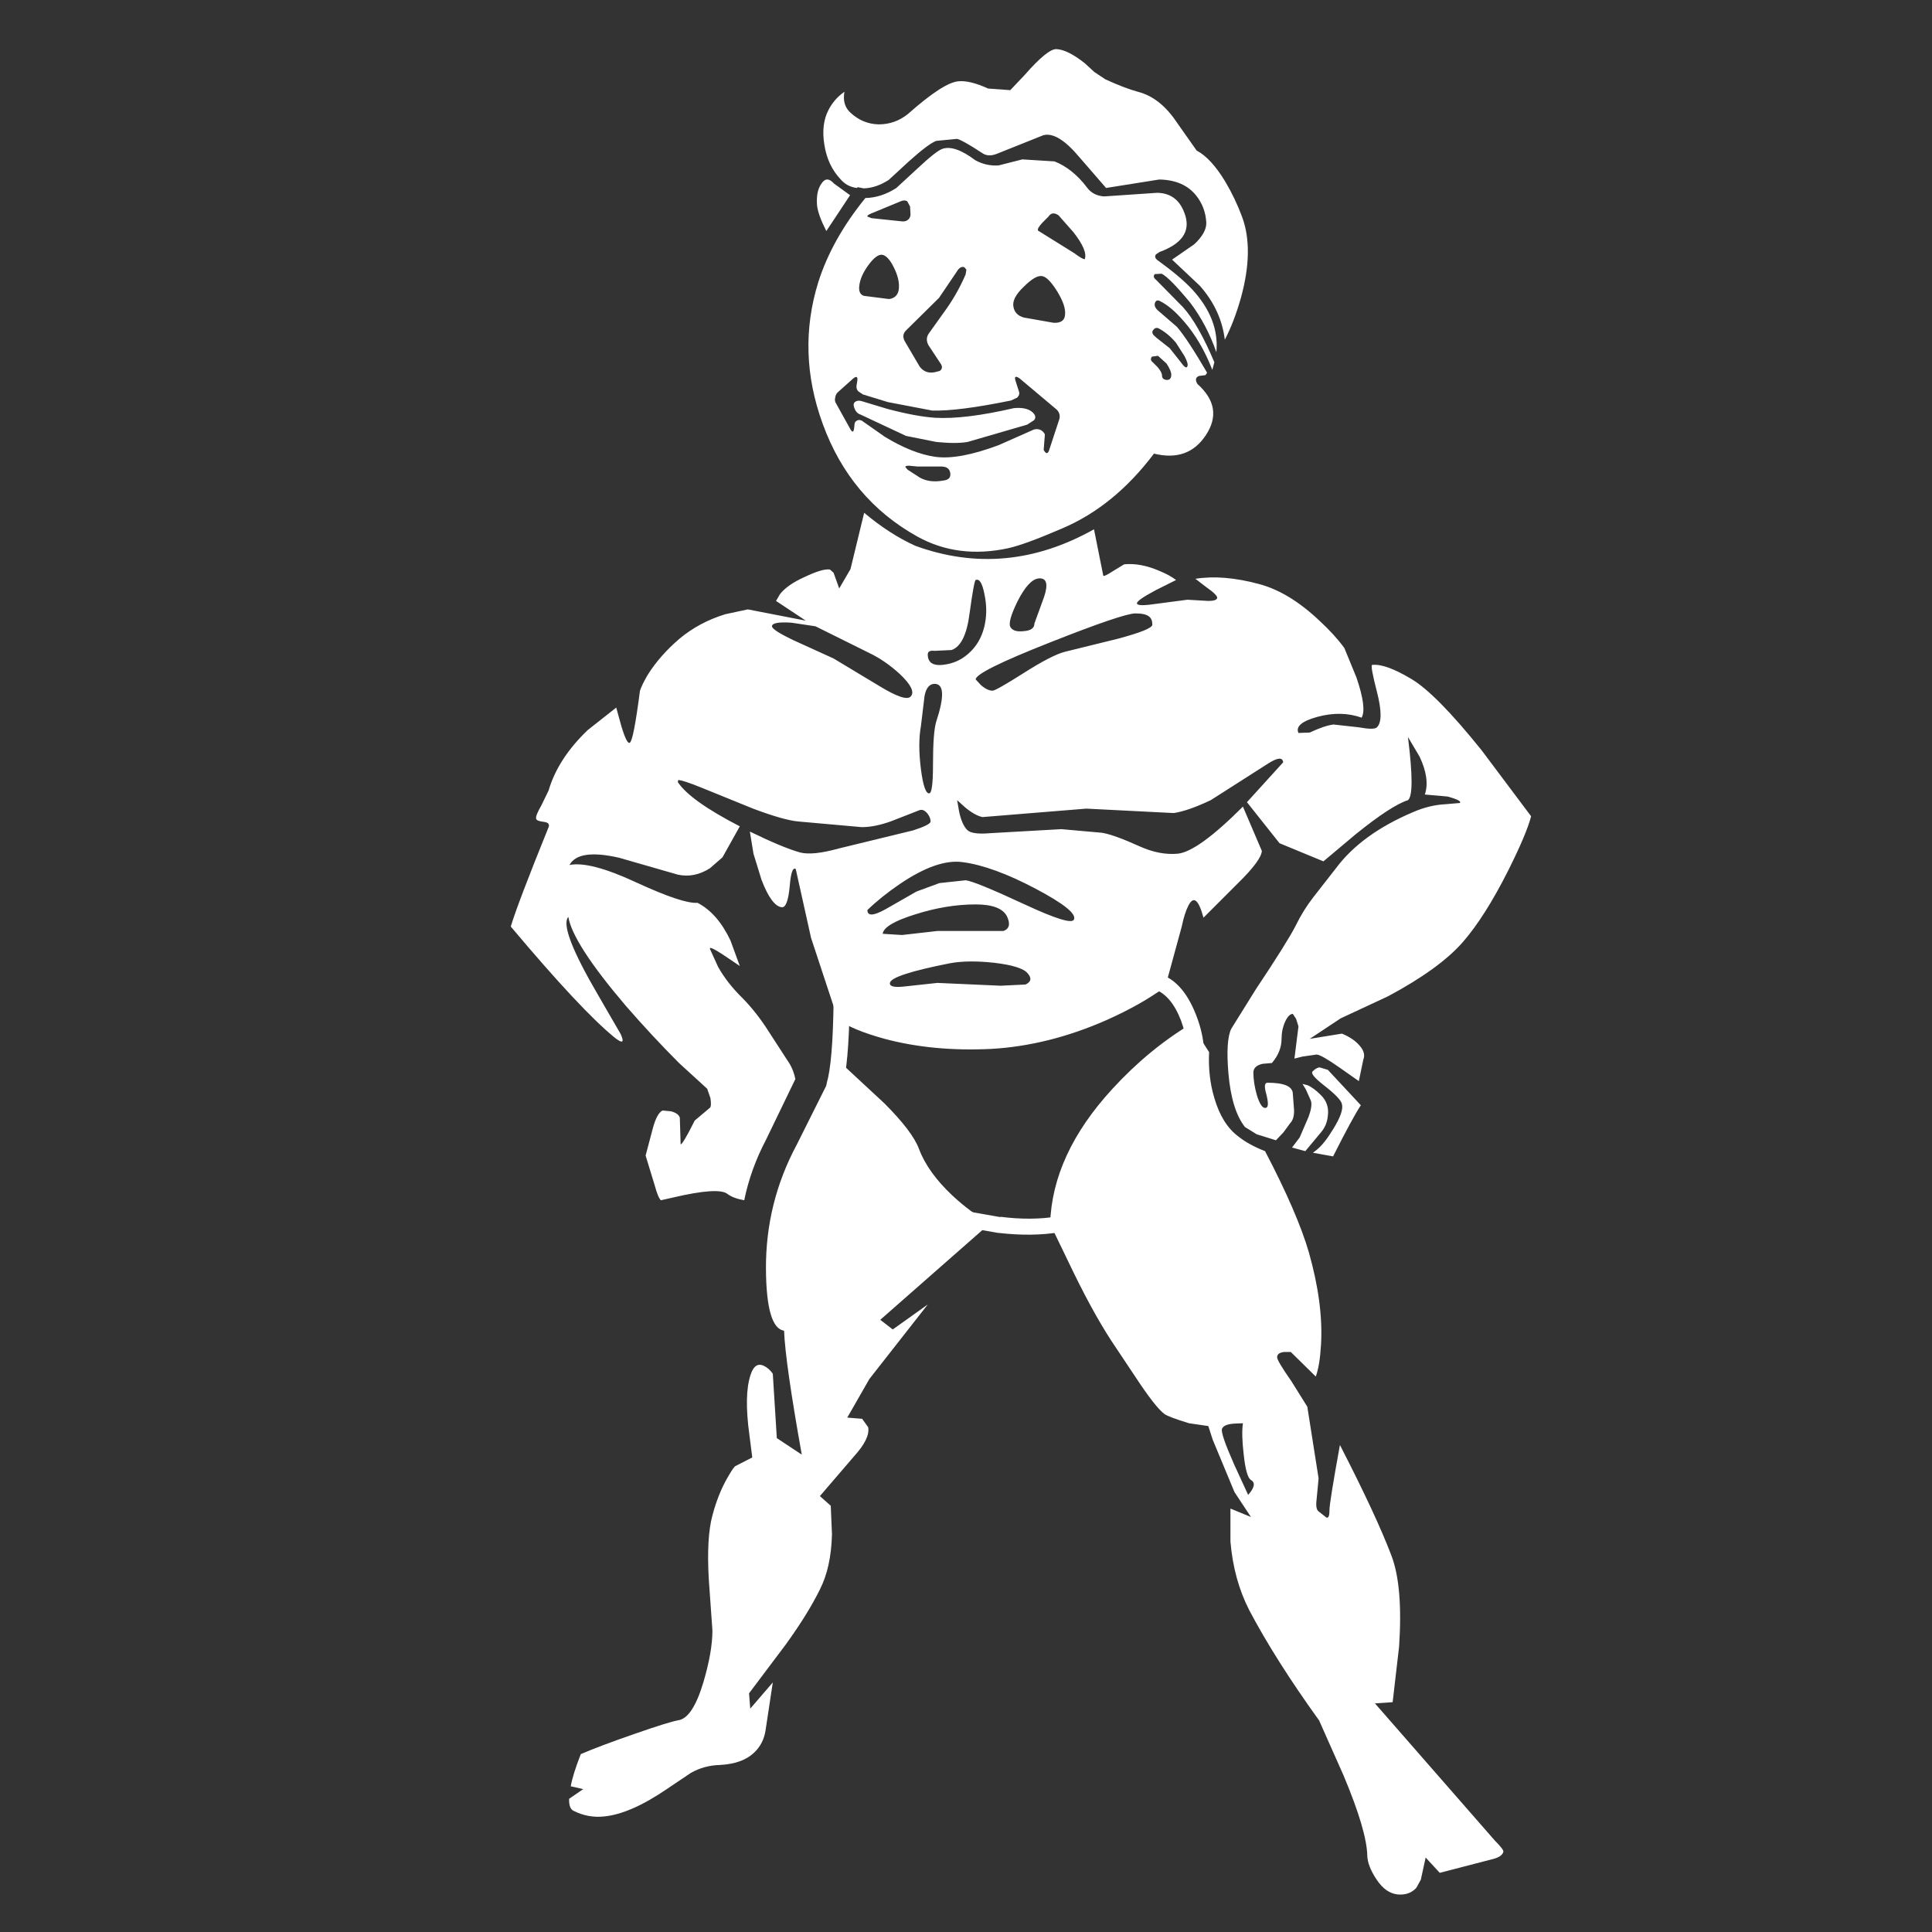 <?xml version="1.0" encoding="utf-8"?><svg id="Strength" image-rendering="auto" baseProfile="basic" version="1.1" x="0px" y="0px" width="240" height="240" xmlns="http://www.w3.org/2000/svg" xmlns:xlink="http://www.w3.org/1999/xlink"><rect width="100%" height="100%" fill="#333333" stroke="none"/><g id="Scene-1f0r1" overflow="visible"><path fill="#FFF" stroke="none" d="M109.85,137.05 L103.6,131.25 102.75,134.65 99,142.15 Q95.1,149.4 95.15,157.65 95.2,165 97.4,165.3 97.55,169.25 99.6,180.7 L96.5,178.65 96,170.65 Q95.55,170 94.95,169.7 93.8,169.1 93.25,170.75 92.4,173.25 93.1,178.3 L93.45,181.05 91.4,182.1 Q91.2,182.1 90.35,183.6 89.2,185.6 88.5,188.25 87.75,191 88.05,196.2 L88.5,202.55 Q88.5,205.15 87.4,208.9 86.05,213.45 84.25,213.7 83.1,213.9 78.8,215.4 74.6,216.85 72.15,217.9 71.15,220.45 70.9,221.9 L72.45,222.25 70.7,223.45 Q70.65,224.65 71.25,224.95 73.05,225.85 75,225.65 78.3,225.35 82.9,222.2 L85.8,220.25 Q87.45,219.3 89.45,219.25 92.25,219.1 93.7,217.7 94.85,216.6 95.1,214.95 L96,209 93.2,212.25 93.05,210.35 97.6,204.3 Q100.35,200.5 101.85,197.45 103.25,194.7 103.35,190.6 L103.2,187.05 101.85,185.85 106.1,180.9 Q108.1,178.7 107.85,177.3 L107.1,176.25 105.25,176.1 108,171.3 115.25,162.05 110.9,165.15 109.35,163.95 122.95,152 Q120.45,150.5 118.35,148.55 115.25,145.65 114.15,142.7 113.35,140.55 109.85,137.05 M103.6,22.8 Q102.7,21.8 102.05,22.8 101.35,23.75 101.5,25.55 101.65,26.75 102.65,28.7 L105.6,24.25 103.6,22.8 M131,20.05 L127,19.8 124.05,20.55 Q122.5,20.65 121.15,19.9 118.55,17.95 117.05,18.5 116.3,18.75 113.95,20.95 L111.35,23.35 Q109.5,24.55 107.5,24.6 103.35,29.7 101.65,35.05 98.95,43.75 102.2,52.65 105.6,62 113.95,66.65 119,69.45 125.25,68.1 127.3,67.65 132.05,65.6 138.45,62.85 143.35,56.35 147.6,57.4 149.8,54.05 152.05,50.65 148.75,47.7 148.3,46.95 148.95,46.7 L149.75,46.6 149.95,46.3 Q147.5,42.1 146.2,40.6 L144,38.7 Q143.35,38.2 143.45,37.7 143.6,37.15 144.1,37.4 145.5,38.1 147.05,39.9 149.2,42.35 150.6,45.95 L150.85,45 Q148.85,40.25 146.95,38.15 L143.6,34.75 Q143.15,34.4 143.45,34.05 L144.3,34 Q145.25,34.45 147.85,37.6 149.9,40.3 151.1,43.75 151.5,39.65 148.1,35.95 146.6,34.35 143.9,32.4 143.3,32 143.6,31.6 L144.05,31.3 Q148.15,29.8 147.25,26.8 146.4,24 143.75,23.95 L137.15,24.4 Q135.75,24.3 135,23.25 133.25,20.95 131,20.05 M133.35,28.85 Q135.15,31.15 134.75,32.2 134.45,32.2 133.45,31.45 L128.95,28.65 Q128.8,28.4 129.5,27.65 L130.25,26.9 Q130.7,26.2 131.5,26.75 L133.35,28.85 M129.45,34.3 Q130.2,34.4 131.3,36.15 132.45,38 132.3,39.15 132.2,40.15 130.9,40.1 L127.2,39.45 Q126.1,39.15 125.9,38.15 125.65,37.05 127.2,35.6 128.65,34.15 129.45,34.3 M126.35,49.4 Q126.7,49.05 126.6,48.7 L126.15,47.3 Q125.9,46.5 126.65,47 L131.05,50.7 Q131.8,51.25 131.6,52.05 L130.35,55.85 Q130.1,56.7 129.65,55.9 L129.8,53.95 Q129.35,53.15 128.45,53.35 L124.05,55.3 Q119.1,57.15 116.2,56.75 113.35,56.35 109.9,54.25 L107.05,52.25 Q106.7,52.1 106.45,52.25 106.15,52.4 106.15,52.75 L106.1,53.2 Q106,54 105.6,53.25 L103.85,50.1 Q103.65,49.8 103.75,49.4 103.8,49 104.05,48.75 L105.95,47.05 Q106.6,46.5 106.5,47.3 L106.4,47.9 Q106.35,48.3 106.6,48.6 L107.2,49 110.3,49.95 115.8,51 Q119,51.1 125.6,49.75 L126.35,49.4 M143.55,41.85 Q142.95,41.4 143.25,41 143.55,40.6 143.95,40.8 145.15,41.45 146.1,42.6 L147.15,44.25 Q147.65,45.2 147.5,45.5 147.35,45.95 146.65,44.95 L145.3,43.25 143.65,41.95 143.55,41.85 M145.5,46.55 Q145.5,47.2 144.95,47.2 144.35,47.15 144.35,46.65 144.35,46.25 143.8,45.6 L143.2,45 Q142.8,44.7 143.1,44.3 L143.85,44.2 144.9,45.15 Q145.5,46.05 145.5,46.55 M112.7,25 L113.05,25.65 113.1,26.5 Q113.15,26.95 112.85,27.25 112.55,27.55 112.05,27.5 L108.25,27.1 107.75,26.9 Q107.7,26.75 108.15,26.55 L111.9,25 Q112.35,24.8 112.7,25 M118.85,33.75 Q119.3,33 119.8,33.2 L120.05,33.5 119.95,34.1 Q119,36.3 117.65,38.25 L115.4,41.4 Q114.9,42.1 115.35,42.9 L116.9,45.25 Q117.1,45.6 116.95,45.85 116.85,46.1 116.45,46.15 115.05,46.6 114.25,45.55 L112.4,42.4 Q111.95,41.6 112.6,41 L116.65,37 118.85,33.75 M106.75,35.45 Q106.9,34.25 107.9,32.9 108.9,31.55 109.6,31.65 110.35,31.8 111.05,33.25 111.8,34.75 111.65,35.95 111.5,37 110.45,37.15 L107.3,36.75 Q106.6,36.5 106.75,35.45 M112.75,58.35 L112.45,58 Q112.5,57.85 112.9,57.85 L113.95,57.95 116.9,57.95 Q117.95,57.95 118.05,58.8 118.15,59.6 117.15,59.7 115.5,60 114.3,59.35 L112.75,58.35 M112.55,54.15 L116.3,54.9 Q118.75,55.15 120.2,54.9 L127.6,52.75 128.45,52.2 Q128.85,51.75 128.25,51.2 127.5,50.55 125.95,50.7 119.9,52.1 116.2,51.9 113.85,51.75 110.25,50.8 L107.1,49.85 Q106.65,49.7 106.35,49.85 106,50 106.05,50.4 106.25,51.3 106.9,51.5 L112.55,54.15 M148.65,18.7 L146.15,15.15 Q144.1,12.1 141.35,11.4 139.7,10.95 137.3,9.85 L135.95,8.95 134.75,7.85 Q132.6,6.15 131.2,6.1 130.1,6.1 127.3,9.3 L125.5,11.2 122.75,11 Q120.45,9.95 119.05,10.1 117.2,10.25 112.8,14.15 111.2,15.45 109.15,15.45 107.15,15.4 105.65,14 104.6,13.05 104.9,11.4 103.6,12.3 102.9,13.7 102,15.45 102.4,17.95 102.8,20.55 104.4,22.25 105.2,23.2 106.45,23.35 L106.55,23.25 107.3,23.4 Q108.85,23.35 110.4,22.35 L112.9,20.05 Q115.35,17.85 116.3,17.5 L118.9,17.25 Q119.35,17.35 120.9,18.3 L122.15,19.1 Q122.85,19.5 123.85,19.1 L129.6,16.8 Q131.4,16.3 134.15,19.6 L137.4,23.35 144,22.3 Q147.05,22.35 148.6,24.3 149.75,25.75 149.85,27.65 149.9,28.9 148.35,30.35 L145.6,32.25 149.05,35.5 Q151.7,38.5 152.15,42.2 153.3,40 154.15,37 155.8,31 154.3,26.95 153.45,24.65 152.2,22.55 150.45,19.65 148.65,18.7 M163.45,171 Q163.95,169.65 164.1,167.05 164.4,161.95 162.6,155.6 161.2,150.75 157.15,143 155.1,142.2 153.8,141.15 151.8,139.65 150.85,136.4 150.05,133.75 150.2,130.7 L147.95,127.2 Q142.7,130.35 138.2,135.25 130.7,143.4 130.45,152.05 L133.35,158.05 Q136.15,163.8 138.65,167.45 L141.05,171.05 Q143.55,174.85 144.65,175.65 145.1,176 147.7,176.8 L150.1,177.15 150.65,178.85 153.35,185.35 155.4,188.45 152.85,187.4 152.85,191.5 Q153.25,196.25 155.2,200.05 158.45,206.2 163.85,213.7 L163.9,213.75 163.9,213.8 166.9,220.55 Q169.8,227.45 169.85,230.55 169.9,231.8 170.95,233.4 172.2,235.35 173.95,235.35 175.2,235.35 175.95,234.5 L176.5,233.5 177.1,230.75 178.85,232.65 185.6,230.9 Q186.6,230.6 186.75,230.05 186.85,229.8 185.7,228.65 L170.8,211.6 173,211.45 173.8,204.55 Q174.3,197.05 172.85,193.25 171,188.35 166.45,179.5 165.15,186.65 165.15,187.6 165.15,188.7 164.75,188.5 L163.8,187.75 Q163.4,187.45 163.55,186.3 L163.8,183.65 162.4,174.75 160.4,171.55 Q158.65,169.05 158.65,168.6 158.65,168.05 159.5,167.95 L160.35,167.95 163.45,171 M154.5,180.7 Q154.8,183.5 155.4,183.85 156.25,184.35 155.05,185.7 L153.3,181.9 Q151.6,178.05 151.8,177.5 152,176.95 153.25,176.85 L154.4,176.8 Q154.2,178.2 154.5,180.7 M164.1,136.05 Q163.15,135.1 162.4,134.8 L161.8,134.65 162.2,135.3 162.85,136.75 Q163.05,137.4 162.55,138.75 L161.45,141.3 160.5,142.55 162.15,143 164.15,140.6 Q164.85,139.75 164.95,138.6 165.15,137.1 164.1,136.05 M163.05,133.1 Q162.7,133.45 164.5,134.85 166.55,136.45 166.7,137.15 166.95,138.1 165.65,140.2 164.5,142.1 163.55,142.85 L163.1,143.2 165.6,143.65 Q168.1,138.7 169.05,137.3 L164.95,132.9 163.95,132.6 Q163.55,132.6 163.05,133.1 M168.5,84.15 L167,80.5 Q165.8,78.85 163.9,77.1 160.15,73.55 156.4,72.55 151.95,71.35 148.5,71.9 L149.8,72.9 Q151.3,73.95 151.2,74.3 151.1,74.65 150.1,74.65 L147.5,74.5 143.7,75 Q141.4,75.35 141.25,75 141.05,74.65 143.6,73.3 L146.1,72.05 Q145.3,71.45 144.1,70.95 141.7,69.9 139.65,70.1 L138.25,70.95 Q137.1,71.7 137.05,71.5 L135.9,65.75 Q124.95,71.9 113.7,67.8 110.5,66.35 107.35,63.7 L105.65,70.7 104.25,73.1 103.55,71.15 103.1,70.75 Q102.2,70.6 99.9,71.7 97.8,72.65 96.9,73.8 L96.4,74.65 100.1,77.1 92.9,75.7 90.1,76.3 Q86.85,77.3 84.4,79.35 81.95,81.45 80.45,83.85 79.75,85.05 79.5,85.8 78.7,91.95 78.25,92.25 77.9,92.55 77.2,90.25 L76.55,87.9 73,90.7 Q69.3,94.25 68.15,98.2 L67.25,100.05 Q66.5,101.35 66.6,101.7 66.65,102 67.6,102.1 68.35,102.2 68.15,102.75 64.3,112.25 63.45,115.1 72.15,125.45 76.3,128.85 77.85,130.1 77.1,128.45 L74.35,123.7 Q69.4,115.25 70.6,113.9 71.15,117.2 77.7,124.9 81.05,128.75 84.35,132.05 L87.85,135.25 88.25,136.4 Q88.4,137.4 88.2,137.6 L86.3,139.2 Q84.8,142.2 84.55,142.15 L84.45,138.85 Q84.3,138.3 83.35,138.05 L82.3,137.95 Q81.6,138.3 81.1,140.15 L80.2,143.55 81.3,147.15 Q81.75,148.8 82.1,149.1 L83.65,148.75 Q89.2,147.45 90.35,148.3 91.05,148.85 92.45,149.1 93.25,145.2 95.15,141.6 L98.8,134.05 Q98.55,132.75 97.8,131.7 L95.4,128 Q94,125.8 92.25,124 90.35,122.15 89.2,120.1 L88.2,117.9 Q88,117.4 89.9,118.65 L91.9,120 90.75,116.85 Q89.15,113.45 86.65,112.15 84.85,112.3 79,109.6 73.3,106.95 70.75,107.45 71.85,105.4 76.9,106.55 L84.2,108.65 Q86.25,109.1 88.2,107.85 L89.75,106.5 91.9,102.65 Q85.7,99.45 84.2,97.15 L84.25,96.9 Q84.8,96.9 87.15,97.85 L93.55,100.45 Q97.4,101.9 99.2,102.05 L107.05,102.75 Q108.7,102.75 110.75,102 L114.2,100.65 Q114.7,100.45 115.2,101.05 115.6,101.55 115.6,102.05 115.6,102.45 113.45,103.15 L104.2,105.4 Q100.95,106.3 99.4,105.9 97.25,105.3 93.15,103.3 L93.6,106.05 94.6,109.3 Q95.85,112.55 97.1,112.7 97.85,112.8 98.1,110.1 98.3,107.6 98.85,107.95 L100.75,116.5 104.1,126.65 Q105.9,127.95 109.9,129.05 115.9,130.65 123.1,130.3 130.25,129.9 137.5,126.7 141.75,124.8 144.75,122.6 L146.8,115.1 Q147.15,113.4 147.65,112.45 148.6,110.65 149.5,114 L153.8,109.7 Q156.7,106.85 156.75,105.7 L154.4,100.2 Q148.8,105.8 146.3,106.05 144.05,106.25 141.6,105.15 138.4,103.7 136.9,103.45 L131.85,103 123,103.5 Q120.75,103.7 120.15,103.1 119.5,102.45 119.15,100.85 L118.9,99.4 119.9,100.3 Q121.1,101.3 122.05,101.5 L134.95,100.45 145.8,101 Q147.55,100.75 150.4,99.4 L157.45,94.9 Q159.3,93.7 159.4,94.7 L154.9,99.65 158.95,104.75 164.4,107 168.45,103.6 Q172.85,100.05 174.9,99.4 175.8,98.7 174.9,91.55 L176.35,94 Q177.65,96.75 177,98.7 L179.85,98.95 Q181.65,99.45 181.35,99.75 L179.6,99.9 Q177.55,100 175.5,100.9 169.15,103.6 166,107.8 L163.15,111.45 Q161.9,113.05 160.95,115 159.9,117.05 156,122.9 L152.95,127.8 Q152.25,129.25 152.6,133.35 153,137.9 154.65,140 L156.1,140.9 158.5,141.65 159.45,140.65 160.25,139.55 Q160.8,139 160.75,137.85 L160.6,135.9 Q160.6,134.5 157.45,134.5 156.9,134.5 157.3,135.9 157.7,137.45 157.3,137.6 156.7,137.85 156.15,136.1 155.7,134.55 155.7,133.25 155.7,132.4 156.85,132.15 L158,132.05 Q159.2,130.65 159.2,129.05 159.2,127.9 159.65,126.9 160.1,125.95 160.6,125.95 L161,126.55 161.3,127.5 160.8,131.5 161.8,131.25 163.55,131 Q164.1,131 166.45,132.65 L168.8,134.3 169.35,131.65 Q169.7,130.8 168.9,129.9 168.15,129 166.7,128.4 L162.7,129.05 166.55,126.5 172.45,123.75 Q178.8,120.35 181.7,117.05 184.45,113.9 187.35,108.15 189.65,103.55 190.2,101.4 L184.05,93.2 Q178.35,86.1 175.25,84.3 172.05,82.4 170.45,82.6 170.2,82.65 171.05,85.95 171.95,89.45 171.05,90.35 170.7,90.7 168.8,90.35 L165.65,90 Q164.5,90.15 162.7,91 L161.3,91.05 Q160.75,89.85 163.65,89.05 166.6,88.25 169.15,89.15 169.8,87.95 168.5,84.15 M98.5,79.5 Q95.9,78.25 95.9,77.8 95.9,77.2 98.3,77.35 L101.3,77.8 107.95,81.1 Q109.95,82.05 111.8,83.75 113.85,85.7 113.15,86.5 112.55,87.25 109.2,85.2 L103.55,81.8 98.5,79.5 M118.2,80.75 Q119.95,80.15 120.45,76.15 121,72.15 121.2,72.05 121.9,71.75 122.3,73.85 122.75,76 122.25,77.95 121.75,79.9 120.35,81.15 119.2,82.2 117.7,82.5 115.25,83 115.25,81.3 115.25,80.75 116.1,80.85 L118.2,80.75 M114.85,86.45 Q115.15,84.95 116.1,84.95 117.85,84.95 116.3,89.65 115.9,90.95 115.9,95 115.9,98.45 115.45,98.55 114.8,98.65 114.4,95.55 114,92.4 114.4,90.2 L114.85,86.45 M129.05,71.85 Q130.5,71.75 129.7,74.15 L128.5,77.45 Q128.5,78.3 127.2,78.4 125.95,78.55 125.55,77.95 125.1,77.35 126.4,74.7 127.8,71.95 129.05,71.85 M130.45,79.8 Q139.55,76.2 141.05,76.2 142.3,76.2 142.75,76.6 143.15,76.9 143.15,77.6 143.15,78.2 138.85,79.35 L132.35,80.95 Q130.7,81.35 127.1,83.65 123.7,85.8 123.3,85.8 122.65,85.8 121.85,85.1 L121.2,84.4 Q121.2,83.45 130.45,79.8 M125.1,113.85 Q125.75,115.25 124.65,115.65 L116.45,115.65 112.05,116.15 109.65,116 Q109.8,114.8 113.65,113.6 117.55,112.35 121.2,112.35 124.35,112.35 125.1,113.85 M127.4,122.3 L124.3,122.45 116.45,122.1 112.3,122.55 Q110.45,122.75 110.55,122.1 110.7,121.1 118.05,119.65 120.3,119.25 123.5,119.6 126.9,120 127.65,120.9 128.45,121.8 127.4,122.3 M133.4,114.25 Q133,115 127.4,112.4 121.05,109.45 119.95,109.35 L116.7,109.7 113.85,110.75 110,112.95 Q107.75,114.2 107.75,113.05 109.45,111.4 111.8,109.8 116.45,106.65 119.6,107.1 123.35,107.6 128.65,110.4 133.95,113.2 133.4,114.25Z"/><path fill="#FFF" stroke="none" d="M119.75,151.4 Q119.65,151.8 119.9,152.15 120.1,152.45 120.55,152.55 L123.95,153.15 124,153.15 Q128.25,153.65 131.75,153.05 132.15,152.95 132.4,152.65 L132.55,151.9 Q132.45,151.45 132.15,151.25 L131.4,151.1 Q128.15,151.65 124.25,151.15 L124.3,151.2 120.9,150.6 Q120.45,150.5 120.15,150.75 119.8,150.95 119.75,151.4 M103.75,119.65 Q103.45,119.95 103.45,120.4 L103.55,124.5 Q103.45,132 102.7,134.55 102.6,134.95 102.8,135.35 L103.35,135.8 104.15,135.75 104.6,135.15 Q105.45,132.45 105.55,124.5 L105.45,120.35 105.15,119.65 Q104.85,119.35 104.45,119.35 104,119.35 103.75,119.65 M144.05,121 L143.3,121.05 142.8,121.65 Q142.65,122.05 142.85,122.4 143.05,122.75 143.45,122.9 145.5,123.65 146.7,126.75 147.3,128.4 147.5,129.9 L147.9,130.55 148.65,130.75 149.3,130.4 149.5,129.65 Q149.3,127.9 148.55,126 146.9,121.85 144.05,121Z"/></g></svg>